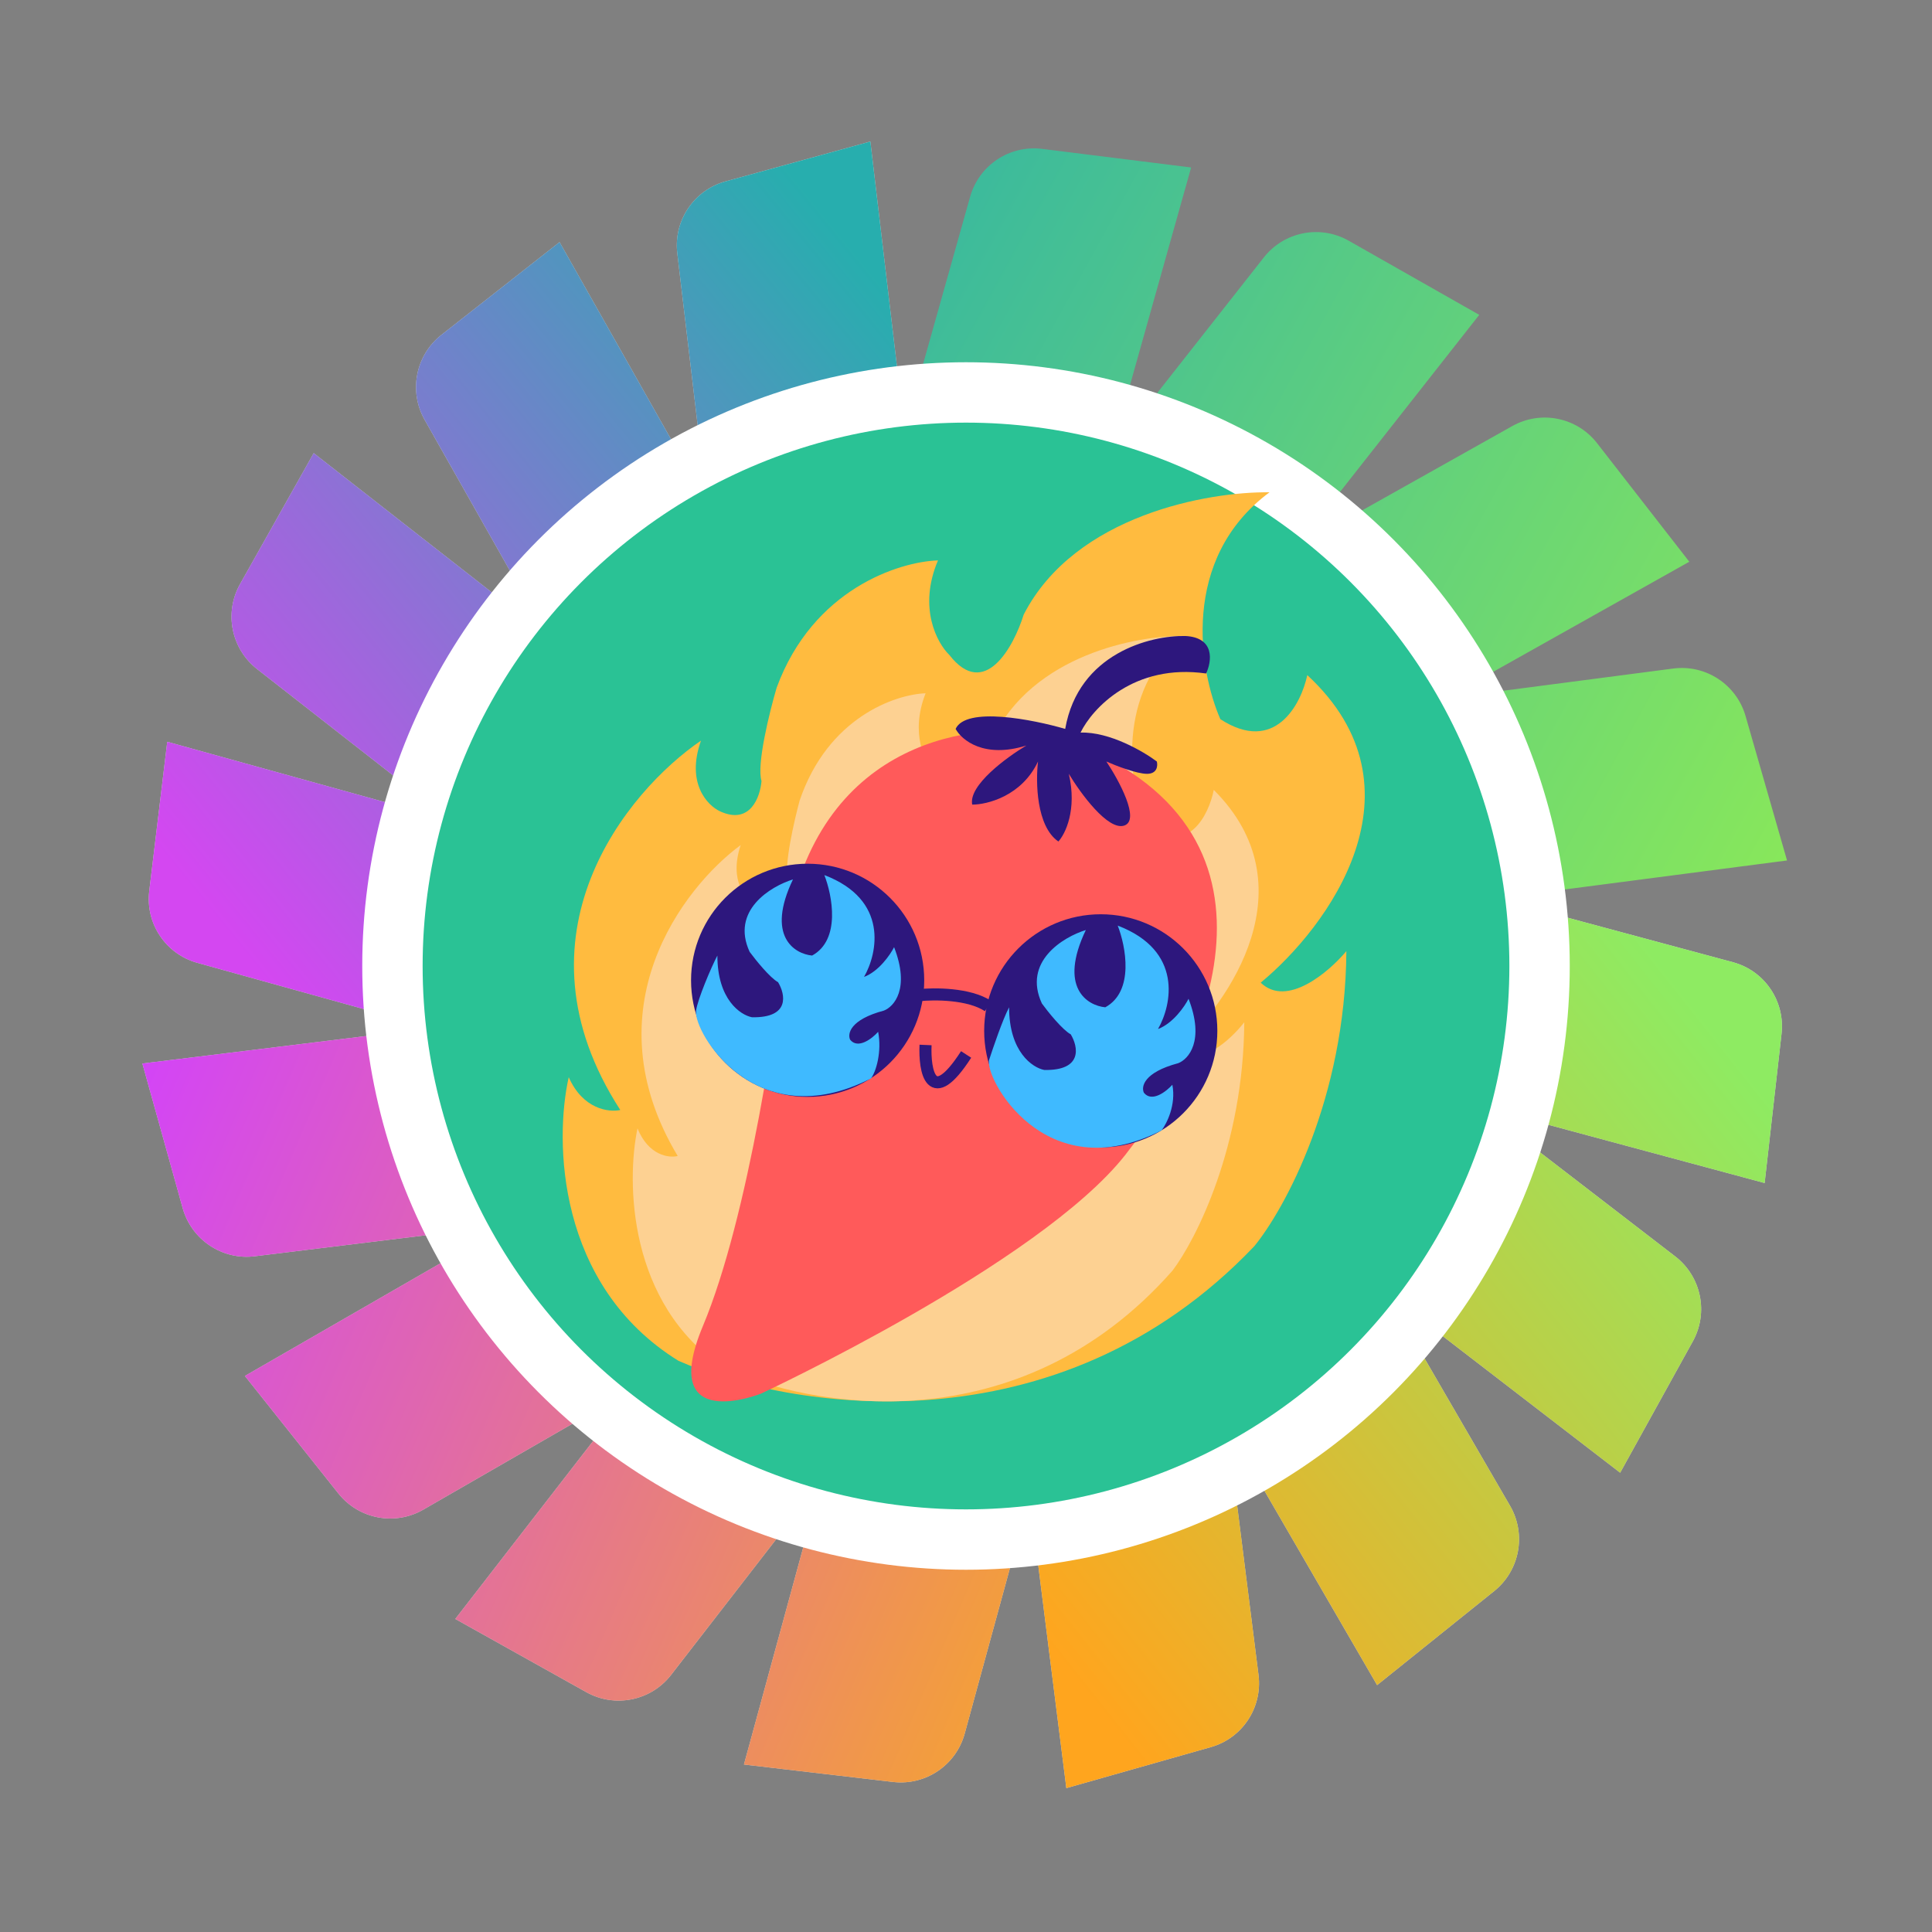 <svg width="32" height="32" viewBox="0 0 32 32" fill="none" xmlns="http://www.w3.org/2000/svg">
<rect x="0" y="0" width="32" height="32" fill="#808080" stroke="none"/>
<path d="M28.702 15.937C29.227 16.078 29.569 16.582 29.508 17.123L29.228 19.595L25.225 18.517C24.701 18.376 24.358 17.872 24.419 17.331L24.699 14.859L28.702 15.937Z" fill="#DBDBDB"/>
<path d="M28.702 15.937C29.227 16.078 29.569 16.582 29.508 17.123L29.228 19.595L25.225 18.517C24.701 18.376 24.358 17.872 24.419 17.331L24.699 14.859L28.702 15.937Z" fill="url(#paint0_linear_2439_3749)"/>
<path d="M27.748 20.811C28.178 21.143 28.302 21.74 28.039 22.216L26.835 24.393L23.55 21.864C23.119 21.532 22.995 20.936 23.258 20.46L24.463 18.282L27.748 20.811Z" fill="#DBDBDB"/>
<path d="M27.748 20.811C28.178 21.143 28.302 21.74 28.039 22.216L26.835 24.393L23.55 21.864C23.119 21.532 22.995 20.936 23.258 20.46L24.463 18.282L27.748 20.811Z" fill="url(#paint1_linear_2439_3749)"/>
<path d="M25.012 24.942C25.284 25.413 25.173 26.012 24.749 26.353L22.809 27.911L20.729 24.323C20.456 23.853 20.568 23.254 20.991 22.913L22.931 21.355L25.012 24.942Z" fill="#DBDBDB"/>
<path d="M25.012 24.942C25.284 25.413 25.173 26.012 24.749 26.353L22.809 27.911L20.729 24.323C20.456 23.853 20.568 23.254 20.991 22.913L22.931 21.355L25.012 24.942Z" fill="url(#paint2_linear_2439_3749)"/>
<path d="M20.845 27.742C20.913 28.282 20.578 28.79 20.055 28.938L17.662 29.617L17.143 25.502C17.075 24.962 17.411 24.453 17.933 24.305L20.326 23.626L20.845 27.742Z" fill="#DBDBDB"/>
<path d="M20.845 27.742C20.913 28.282 20.578 28.79 20.055 28.938L17.662 29.617L17.143 25.502C17.075 24.962 17.411 24.453 17.933 24.305L20.326 23.626L20.845 27.742Z" fill="url(#paint3_linear_2439_3749)"/>
<path d="M15.979 28.712C15.836 29.237 15.331 29.578 14.792 29.515L12.322 29.226L13.415 25.224C13.559 24.7 14.064 24.358 14.603 24.421L17.073 24.71L15.979 28.712Z" fill="#DBDBDB"/>
<path d="M15.979 28.712C15.836 29.237 15.331 29.578 14.792 29.515L12.322 29.226L13.415 25.224C13.559 24.7 14.064 24.358 14.603 24.421L17.073 24.71L15.979 28.712Z" fill="url(#paint4_linear_2439_3749)"/>
<path d="M11.116 27.741C10.783 28.171 10.186 28.293 9.712 28.028L7.541 26.815L10.081 23.536C10.414 23.106 11.011 22.984 11.485 23.249L13.656 24.462L11.116 27.741Z" fill="#DBDBDB"/>
<path d="M11.116 27.741C10.783 28.171 10.186 28.293 9.712 28.028L7.541 26.815L10.081 23.536C10.414 23.106 11.011 22.984 11.485 23.249L13.656 24.462L11.116 27.741Z" fill="url(#paint5_linear_2439_3749)"/>
<path d="M7.012 25.004C6.541 25.276 5.943 25.162 5.604 24.736L4.056 22.79L7.649 20.72C8.12 20.449 8.718 20.562 9.057 20.988L10.605 22.934L7.012 25.004Z" fill="#DBDBDB"/>
<path d="M7.012 25.004C6.541 25.276 5.943 25.162 5.604 24.736L4.056 22.79L7.649 20.72C8.12 20.449 8.718 20.562 9.057 20.988L10.605 22.934L7.012 25.004Z" fill="url(#paint6_linear_2439_3749)"/>
<path d="M4.218 20.808C3.679 20.874 3.173 20.535 3.026 20.012L2.358 17.615L6.473 17.11C7.012 17.044 7.519 17.382 7.665 17.906L8.333 20.303L4.218 20.808Z" fill="#DBDBDB"/>
<path d="M4.218 20.808C3.679 20.874 3.173 20.535 3.026 20.012L2.358 17.615L6.473 17.11C7.012 17.044 7.519 17.382 7.665 17.906L8.333 20.303L4.218 20.808Z" fill="url(#paint7_linear_2439_3749)"/>
<path d="M27.714 11.073C28.253 11.003 28.762 11.338 28.912 11.86L29.599 14.252L25.488 14.788C24.949 14.859 24.44 14.524 24.29 14.002L23.603 11.61L27.714 11.073Z" fill="url(#paint8_linear_2439_3749)"/>
<path d="M16.068 3.26C16.215 2.736 16.722 2.399 17.261 2.466L19.729 2.774L18.607 6.767C18.459 7.291 17.952 7.628 17.413 7.561L14.945 7.253L16.068 3.26Z" fill="url(#paint9_linear_2439_3749)"/>
<path d="M20.933 4.264C21.269 3.836 21.866 3.719 22.339 3.987L24.501 5.215L21.937 8.476C21.601 8.904 21.003 9.021 20.531 8.753L18.369 7.524L20.933 4.264Z" fill="url(#paint10_linear_2439_3749)"/>
<path d="M25.048 7.057C25.522 6.791 26.119 6.911 26.453 7.341L27.98 9.304L24.364 11.334C23.89 11.6 23.293 11.479 22.959 11.05L21.432 9.087L25.048 7.057Z" fill="url(#paint11_linear_2439_3749)"/>
<path d="M3.269 15.948C2.745 15.803 2.406 15.297 2.472 14.757L2.77 12.286L6.765 13.394C7.288 13.54 7.627 14.046 7.562 14.586L7.263 17.057L3.269 15.948Z" fill="#DBDBDB"/>
<path d="M3.269 15.948C2.745 15.803 2.406 15.297 2.472 14.757L2.77 12.286L6.765 13.394C7.288 13.54 7.627 14.046 7.562 14.586L7.263 17.057L3.269 15.948Z" fill="url(#paint12_linear_2439_3749)"/>
<path d="M4.257 11.081C3.829 10.746 3.709 10.148 3.976 9.674L5.196 7.505L8.462 10.059C8.891 10.393 9.01 10.991 8.743 11.465L7.523 13.634L4.257 11.081Z" fill="#DBDBDB"/>
<path d="M4.257 11.081C3.829 10.746 3.709 10.148 3.976 9.674L5.196 7.505L8.462 10.059C8.891 10.393 9.01 10.991 8.743 11.465L7.523 13.634L4.257 11.081Z" fill="url(#paint13_linear_2439_3749)"/>
<path d="M7.033 6.953C6.766 6.48 6.884 5.882 7.312 5.546L9.268 4.01L11.309 7.62C11.576 8.094 11.458 8.692 11.03 9.027L9.074 10.564L7.033 6.953Z" fill="#DBDBDB"/>
<path d="M7.033 6.953C6.766 6.48 6.884 5.882 7.312 5.546L9.268 4.01L11.309 7.62C11.576 8.094 11.458 8.692 11.03 9.027L9.074 10.564L7.033 6.953Z" fill="url(#paint14_linear_2439_3749)"/>
<path d="M11.218 4.194C11.154 3.654 11.494 3.148 12.018 3.004L14.416 2.344L14.903 6.463C14.967 7.003 14.627 7.509 14.104 7.654L11.706 8.314L11.218 4.194Z" fill="#DBDBDB"/>
<path d="M11.218 4.194C11.154 3.654 11.494 3.148 12.018 3.004L14.416 2.344L14.903 6.463C14.967 7.003 14.627 7.509 14.104 7.654L11.706 8.314L11.218 4.194Z" fill="url(#paint15_linear_2439_3749)"/>
<circle cx="16" cy="16" r="9.5" fill="#2AC295" stroke="white"/>
<path d="M11.237 22.539C9.216 21.287 9.184 18.886 9.42 17.842C9.656 18.376 10.088 18.426 10.274 18.385C8.404 15.495 10.386 13.102 11.611 12.267C11.36 12.969 11.715 13.339 11.924 13.437C12.425 13.67 12.592 13.2 12.613 12.935C12.529 12.668 12.745 11.794 12.864 11.39C13.465 9.754 14.896 9.303 15.536 9.282C15.202 10.067 15.522 10.653 15.724 10.848C16.308 11.599 16.789 10.715 16.956 10.179C17.807 8.526 20.025 8.14 21.027 8.154C19.54 9.257 19.865 11.119 20.213 11.912C21.115 12.497 21.549 11.669 21.653 11.182C23.691 13.069 21.987 15.364 20.881 16.276C21.315 16.694 22.008 16.102 22.3 15.754C22.284 18.193 21.277 20.027 20.776 20.64C17.503 24.08 13.053 23.34 11.237 22.539Z" fill="#FFBB3F"/>
<path d="M11.976 22.646C10.399 21.591 10.374 19.569 10.559 18.69C10.742 19.14 11.079 19.183 11.225 19.147C9.765 16.714 11.312 14.7 12.268 13.997C12.072 14.587 12.349 14.899 12.512 14.981C12.903 15.178 13.034 14.782 13.05 14.559C12.985 14.334 13.153 13.598 13.245 13.258C13.714 11.88 14.831 11.501 15.331 11.483C15.07 12.144 15.32 12.637 15.477 12.801C15.933 13.434 16.308 12.69 16.439 12.239C17.103 10.847 18.833 10.522 19.615 10.534C18.455 11.462 18.709 13.03 18.98 13.698C19.684 14.19 20.023 13.493 20.104 13.083C21.694 14.672 20.365 16.604 19.501 17.372C19.84 17.723 20.381 17.225 20.609 16.932C20.596 18.986 19.811 20.53 19.42 21.046C16.865 23.943 13.393 23.319 11.976 22.646Z" fill="#FDD192"/>
<path d="M13.045 15.295C13.619 12.223 16.176 11.927 17.383 12.162C21.673 13.565 20.061 17.32 18.639 19.128C17.216 20.936 12.604 23.083 12.604 23.083C12.604 23.083 10.885 23.77 11.642 21.964C12.398 20.159 12.892 16.766 13.045 15.295Z" fill="#FF5A5A"/>
<path d="M15.33 17.308C15.311 17.738 15.419 18.37 16.002 17.465" stroke="#2D177D" stroke-width="0.2"/>
<circle cx="13.377" cy="16.237" r="1.931" fill="#2D177D"/>
<path d="M11.529 16.739C11.555 16.553 11.774 16.033 11.882 15.827C11.882 16.556 12.264 16.812 12.455 16.849C13.09 16.862 13.008 16.467 12.887 16.268C12.752 16.194 12.517 15.902 12.416 15.765C12.101 15.081 12.763 14.681 13.134 14.566C12.683 15.507 13.158 15.799 13.451 15.827C13.929 15.566 13.785 14.83 13.654 14.494C14.723 14.902 14.537 15.789 14.311 16.181C14.556 16.089 14.745 15.814 14.809 15.688C15.076 16.376 14.807 16.675 14.639 16.739C14.079 16.888 14.034 17.123 14.081 17.221C14.212 17.383 14.445 17.202 14.545 17.09C14.608 17.419 14.511 17.751 14.426 17.862C12.516 18.841 11.479 17.09 11.529 16.739Z" fill="#3FBAFF"/>
<circle cx="18.232" cy="17.074" r="1.931" fill="#2D177D"/>
<path d="M16.385 17.549C16.444 17.368 16.604 16.893 16.714 16.684C16.714 17.424 17.102 17.684 17.296 17.722C17.94 17.735 17.857 17.334 17.735 17.132C17.597 17.057 17.358 16.76 17.257 16.621C16.936 15.927 17.609 15.52 17.985 15.404C17.527 16.36 18.009 16.656 18.307 16.684C18.792 16.419 18.646 15.672 18.513 15.331C19.598 15.745 19.41 16.645 19.18 17.044C19.429 16.95 19.621 16.671 19.686 16.543C19.957 17.241 19.684 17.546 19.514 17.61C18.944 17.762 18.898 18 18.947 18.1C19.08 18.264 19.316 18.08 19.418 17.967C19.482 18.301 19.325 18.61 19.239 18.723C17.3 19.717 16.292 17.833 16.385 17.549Z" fill="#3FBAFF"/>
<path d="M15.215 16.484C15.467 16.456 16.05 16.454 16.368 16.665" stroke="#2D177D" stroke-width="0.2"/>
<path d="M19.631 10.534C20.129 10.558 20.07 10.958 19.977 11.155C18.779 10.984 18.091 11.736 17.897 12.134C18.378 12.118 18.94 12.447 19.161 12.613C19.178 12.681 19.169 12.817 18.998 12.817C18.827 12.817 18.478 12.681 18.325 12.613C18.536 12.929 18.89 13.584 18.621 13.674C18.352 13.763 17.897 13.14 17.703 12.817C17.842 13.412 17.645 13.813 17.53 13.938C17.163 13.686 17.153 12.95 17.193 12.613C16.924 13.184 16.354 13.327 16.103 13.327C16.037 13.009 16.674 12.542 17 12.348C16.298 12.568 15.926 12.256 15.828 12.073C15.999 11.698 17.109 11.917 17.643 12.073C17.863 10.817 19.06 10.523 19.631 10.534Z" fill="#2D177D"/>
<defs>
<linearGradient id="paint0_linear_2439_3749" x1="27.392" y1="15.787" x2="15.636" y2="25.104" gradientUnits="userSpaceOnUse">
<stop stop-color="#8EEB62"/>
<stop offset="1" stop-color="#FFA51E"/>
</linearGradient>
<linearGradient id="paint1_linear_2439_3749" x1="27.392" y1="15.787" x2="15.636" y2="25.104" gradientUnits="userSpaceOnUse">
<stop stop-color="#8EEB62"/>
<stop offset="1" stop-color="#FFA51E"/>
</linearGradient>
<linearGradient id="paint2_linear_2439_3749" x1="27.392" y1="15.787" x2="15.636" y2="25.104" gradientUnits="userSpaceOnUse">
<stop stop-color="#8EEB62"/>
<stop offset="1" stop-color="#FFA51E"/>
</linearGradient>
<linearGradient id="paint3_linear_2439_3749" x1="27.392" y1="15.787" x2="15.636" y2="25.104" gradientUnits="userSpaceOnUse">
<stop stop-color="#8EEB62"/>
<stop offset="1" stop-color="#FFA51E"/>
</linearGradient>
<linearGradient id="paint4_linear_2439_3749" x1="2.34" y1="17.62" x2="19.722" y2="25.059" gradientUnits="userSpaceOnUse">
<stop stop-color="#D344F7"/>
<stop offset="1" stop-color="#F7A925"/>
</linearGradient>
<linearGradient id="paint5_linear_2439_3749" x1="2.34" y1="17.62" x2="19.722" y2="25.059" gradientUnits="userSpaceOnUse">
<stop stop-color="#D344F7"/>
<stop offset="1" stop-color="#F7A925"/>
</linearGradient>
<linearGradient id="paint6_linear_2439_3749" x1="2.34" y1="17.62" x2="19.722" y2="25.059" gradientUnits="userSpaceOnUse">
<stop stop-color="#D344F7"/>
<stop offset="1" stop-color="#F7A925"/>
</linearGradient>
<linearGradient id="paint7_linear_2439_3749" x1="2.34" y1="17.62" x2="19.722" y2="25.059" gradientUnits="userSpaceOnUse">
<stop stop-color="#D344F7"/>
<stop offset="1" stop-color="#F7A925"/>
</linearGradient>
<linearGradient id="paint8_linear_2439_3749" x1="10.322" y1="3.492" x2="29.676" y2="14.111" gradientUnits="userSpaceOnUse">
<stop stop-color="#27AEAE"/>
<stop offset="1" stop-color="#88E75B"/>
</linearGradient>
<linearGradient id="paint9_linear_2439_3749" x1="10.322" y1="3.492" x2="29.676" y2="14.111" gradientUnits="userSpaceOnUse">
<stop stop-color="#27AEAE"/>
<stop offset="1" stop-color="#88E75B"/>
</linearGradient>
<linearGradient id="paint10_linear_2439_3749" x1="10.322" y1="3.492" x2="29.676" y2="14.111" gradientUnits="userSpaceOnUse">
<stop stop-color="#27AEAE"/>
<stop offset="1" stop-color="#88E75B"/>
</linearGradient>
<linearGradient id="paint11_linear_2439_3749" x1="10.322" y1="3.492" x2="29.676" y2="14.111" gradientUnits="userSpaceOnUse">
<stop stop-color="#27AEAE"/>
<stop offset="1" stop-color="#88E75B"/>
</linearGradient>
<linearGradient id="paint12_linear_2439_3749" x1="14.442" y1="4.494" x2="2.651" y2="14.095" gradientUnits="userSpaceOnUse">
<stop stop-color="#27AEAE"/>
<stop offset="1" stop-color="#D447F1"/>
</linearGradient>
<linearGradient id="paint13_linear_2439_3749" x1="14.442" y1="4.494" x2="2.651" y2="14.095" gradientUnits="userSpaceOnUse">
<stop stop-color="#27AEAE"/>
<stop offset="1" stop-color="#D447F1"/>
</linearGradient>
<linearGradient id="paint14_linear_2439_3749" x1="14.442" y1="4.494" x2="2.651" y2="14.095" gradientUnits="userSpaceOnUse">
<stop stop-color="#27AEAE"/>
<stop offset="1" stop-color="#D447F1"/>
</linearGradient>
<linearGradient id="paint15_linear_2439_3749" x1="14.442" y1="4.494" x2="2.651" y2="14.095" gradientUnits="userSpaceOnUse">
<stop stop-color="#27AEAE"/>
<stop offset="1" stop-color="#D447F1"/>
</linearGradient>
</defs>
</svg>
